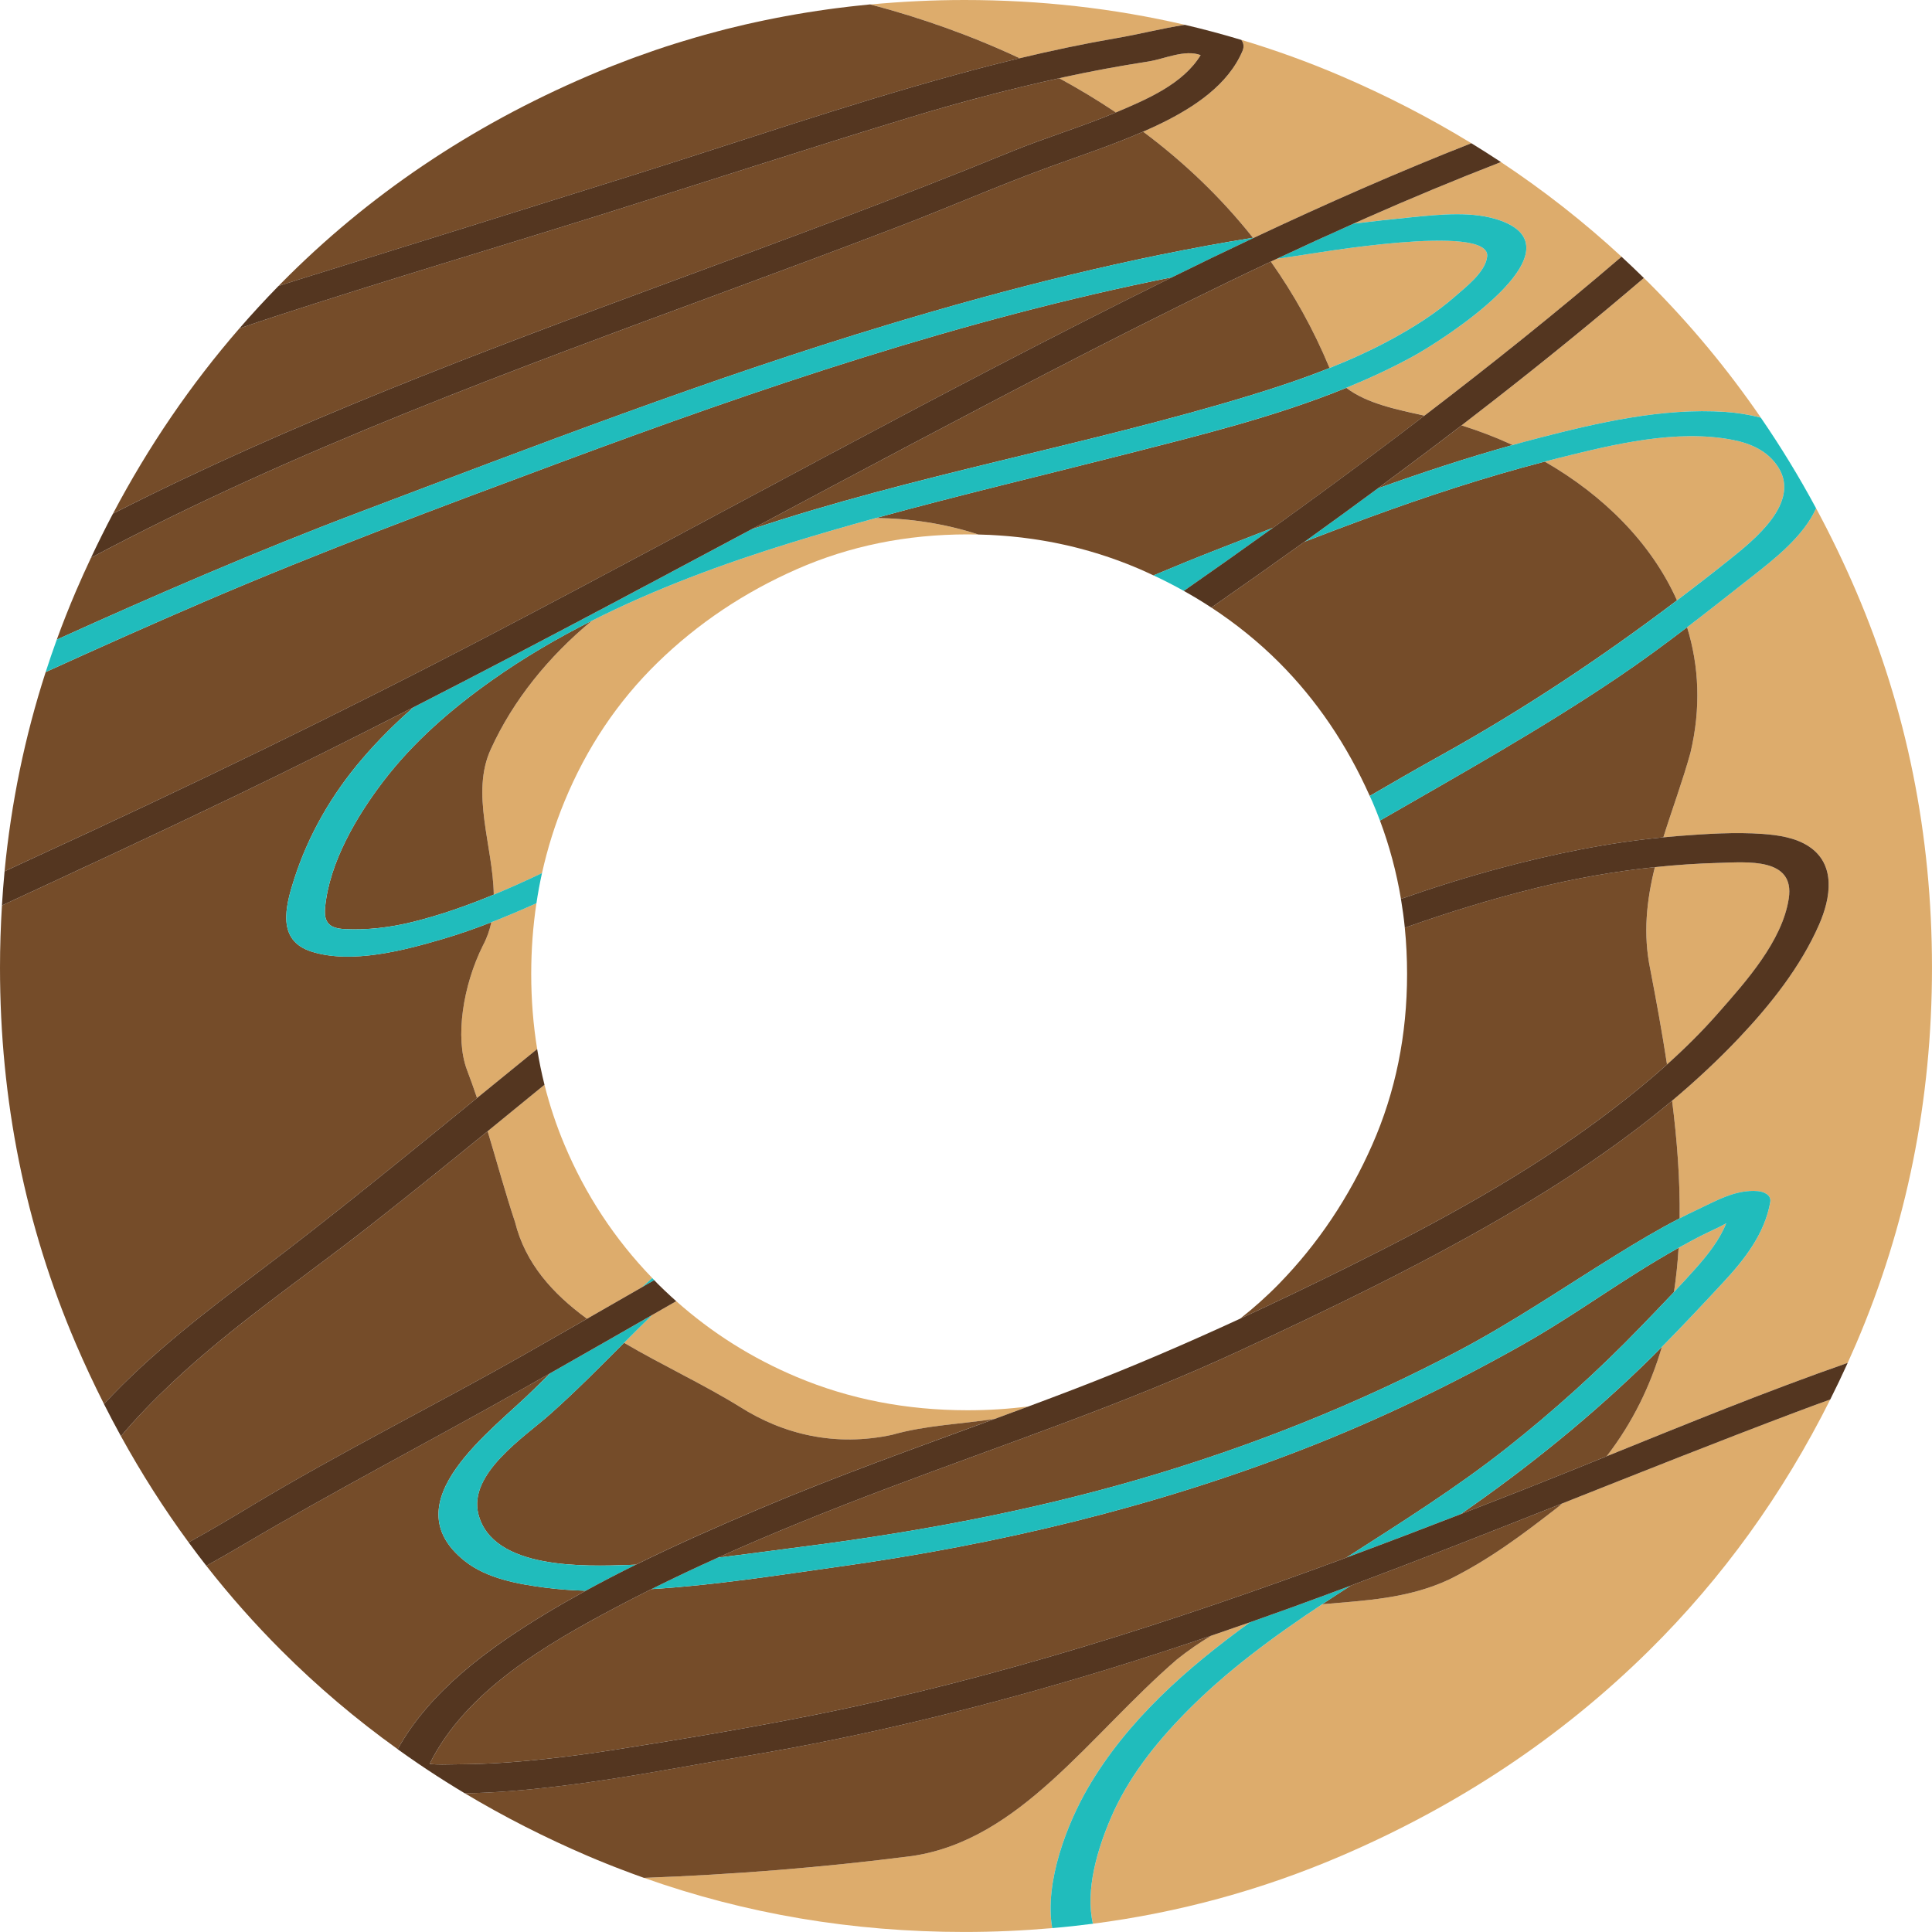 <?xml version="1.0" encoding="utf-8"?>
<!-- Generator: Adobe Illustrator 15.1.0, SVG Export Plug-In . SVG Version: 6.00 Build 0)  -->
<!DOCTYPE svg PUBLIC "-//W3C//DTD SVG 1.1//EN" "http://www.w3.org/Graphics/SVG/1.1/DTD/svg11.dtd">
<svg version="1.1" id="Layer_1" xmlns="http://www.w3.org/2000/svg" xmlns:xlink="http://www.w3.org/1999/xlink" x="0px" y="0px"
	 width="136.006px" height="136.004px" viewBox="0 0 136.006 136.004" enable-background="new 0 0 136.006 136.004"
	 xml:space="preserve">
<g>
	<path fill="none" d="M96.606,56.428c-0.058-0.135-0.123-0.264-0.182-0.396c-1.614-3.613-3.738-6.748-6.385-9.398
		c-1.444-1.443-3.036-2.729-4.767-3.863c-0.627-0.412-1.273-0.803-1.938-1.174c-0.003-0.002-0.007-0.004-0.012-0.006
		c-0.688-0.385-1.396-0.746-2.122-1.086c-0.316-0.148-0.632-0.297-0.955-0.438c-0.23-0.1-0.462-0.195-0.692-0.287
		c-0.077-0.031-0.154-0.061-0.231-0.092c-0.154-0.061-0.31-0.121-0.466-0.178c-0.095-0.035-0.19-0.07-0.285-0.104
		c-0.14-0.051-0.278-0.102-0.418-0.148c-0.104-0.035-0.206-0.07-0.31-0.104c-0.133-0.045-0.266-0.09-0.399-0.131
		c-0.109-0.035-0.219-0.068-0.328-0.1c-0.128-0.039-0.256-0.078-0.384-0.115c-0.115-0.033-0.23-0.064-0.344-0.096
		c-0.126-0.035-0.25-0.07-0.376-0.102c-0.117-0.031-0.236-0.061-0.354-0.09c-0.123-0.031-0.246-0.061-0.368-0.09
		c-0.123-0.029-0.245-0.057-0.367-0.082c-0.12-0.027-0.239-0.053-0.36-0.078c-0.126-0.027-0.252-0.053-0.38-0.078
		c-0.117-0.021-0.235-0.043-0.353-0.066c-0.13-0.023-0.261-0.047-0.391-0.068c-0.115-0.02-0.23-0.037-0.347-0.057
		c-0.134-0.021-0.268-0.041-0.403-0.061c-0.112-0.016-0.225-0.031-0.336-0.045c-0.14-0.02-0.278-0.039-0.418-0.055
		c-0.107-0.014-0.215-0.023-0.323-0.035c-0.146-0.016-0.29-0.031-0.437-0.045c-0.102-0.01-0.204-0.018-0.306-0.027
		c-0.152-0.012-0.305-0.025-0.458-0.035c-0.093-0.008-0.186-0.012-0.278-0.018c-0.163-0.01-0.327-0.021-0.491-0.029
		c-0.07-0.002-0.14-0.004-0.21-0.006c-0.187-0.008-0.373-0.016-0.562-0.02c-0.251-0.006-0.504-0.01-0.757-0.01
		c-4.306,0-8.312,0.818-12.021,2.449c-3.711,1.635-6.977,3.822-9.794,6.566c-2.82,2.748-5.008,6.01-6.566,9.795
		c-0.672,1.631-1.197,3.311-1.579,5.037c-0.154,0.697-0.284,1.404-0.392,2.117c-0.243,1.619-0.366,3.277-0.366,4.977
		c0,1.818,0.141,3.58,0.418,5.291c0.138,0.852,0.31,1.689,0.516,2.514c0.362,1.445,0.83,2.852,1.403,4.215
		c1.485,3.539,3.55,6.666,6.183,9.393c0.047,0.049,0.094,0.1,0.142,0.148c0.081,0.084,0.159,0.172,0.242,0.254
		c0.313,0.312,0.634,0.615,0.957,0.912c0.115,0.107,0.232,0.209,0.35,0.314c2.508,2.232,5.335,4.016,8.487,5.34
		c3.709,1.559,7.715,2.338,12.021,2.338c1.46,0,2.889-0.092,4.289-0.271c1.107-0.412,2.214-0.828,3.318-1.254
		c3.919-1.506,7.771-3.166,11.579-4.922c0.962-0.76,1.879-1.574,2.739-2.457c2.744-2.816,4.932-6.084,6.566-9.795
		c1.632-3.707,2.448-7.713,2.448-12.02c0-1.1-0.053-2.182-0.16-3.248c-0.068-0.684-0.161-1.361-0.273-2.031
		c-0.317-1.895-0.81-3.732-1.477-5.514C96.976,57.316,96.798,56.869,96.606,56.428z"/>
	<path fill="#DDAC6C" d="M37.763,63.582c-1.046,0.475-2.104,0.924-3.173,1.34c-0.12,0.559-0.31,1.104-0.591,1.631
		c-1.411,2.824-1.976,6.496-1.129,8.754c0.255,0.664,0.487,1.326,0.711,1.988c1.409-1.15,2.819-2.301,4.233-3.445
		c-0.277-1.711-0.418-3.473-0.418-5.291C37.396,66.859,37.52,65.201,37.763,63.582z"/>
	<path fill="#DDAC6C" d="M95.29,15.744c1.372-0.166,2.745-0.322,4.118-0.455c1.977-0.193,4.337-0.449,6.248,0.246
		c5.819,2.115-4.211,8.477-6.186,9.551c-1.524,0.832-3.095,1.559-4.696,2.213c1.448,1.115,3.623,1.541,5.505,1.959
		c4.714-3.602,9.347-7.309,13.851-11.168c0.007-0.008,0.014-0.014,0.021-0.02c-2.645-2.443-5.475-4.662-8.489-6.66
		c-3.188,1.238-6.347,2.551-9.476,3.934C95.887,15.475,95.589,15.609,95.29,15.744z"/>
	<path fill="#DDAC6C" d="M116.177,68.248c0.421,2.193,0.832,4.434,1.177,6.688c1.269-1.139,2.479-2.338,3.604-3.619
		c1.936-2.205,4.509-5.055,4.968-8.07c0.44-2.9-2.946-2.553-4.944-2.502c-1.499,0.039-2.993,0.143-4.48,0.299
		C115.92,63.379,115.651,65.752,116.177,68.248z"/>
	<path fill="#DDAC6C" d="M118.053,42.266c1.248-0.945,2.489-1.904,3.717-2.889c1.688-1.354,5.003-3.982,3.415-6.484
		c-0.728-1.146-1.924-1.678-3.222-1.93c-3.938-0.762-8.336,0.307-12.146,1.256c-0.359,0.088-0.716,0.184-1.074,0.275
		C112.885,34.875,116.25,38.23,118.053,42.266z"/>
	<path fill="#DDAC6C" d="M93.596,25.906c1.49-0.594,2.95-1.254,4.357-2.02c1.573-0.857,3.136-1.838,4.484-3.023
		c0.753-0.662,2.137-1.709,2.255-2.811c0.257-2.395-12.365-0.188-13.188-0.072c-0.539,0.076-1.079,0.154-1.617,0.236
		c-0.143,0.066-0.284,0.135-0.425,0.201c1.608,2.275,3,4.76,4.123,7.469C93.589,25.895,93.593,25.9,93.596,25.906z"/>
	<path fill="#DDAC6C" d="M56.094,96.939c-3.152-1.324-5.979-3.107-8.487-5.34c-0.566,0.324-1.134,0.65-1.701,0.975
		c-0.663,0.646-1.319,1.301-1.974,1.955c2.672,1.572,5.611,2.934,8.142,4.5c3.106,1.977,6.777,2.824,10.73,1.977
		c2.366-0.676,4.833-0.748,7.221-1.121c0.794-0.291,1.587-0.584,2.379-0.879c-1.4,0.18-2.829,0.271-4.289,0.271
		C63.809,99.277,59.803,98.498,56.094,96.939z"/>
	<path fill="#DDAC6C" d="M55.619,38.225c-4.725,1.461-9.479,3.215-13.949,5.471c-3.056,2.525-5.543,5.596-7.105,9.02
		c-1.451,3.111,0.14,6.83,0.195,10.266c1.145-0.475,2.274-0.984,3.395-1.516c0.382-1.727,0.907-3.406,1.579-5.037
		c1.559-3.785,3.746-7.047,6.566-9.795c2.817-2.744,6.083-4.932,9.794-6.566c3.709-1.631,7.715-2.449,12.021-2.449
		c0.253,0,0.506,0.004,0.757,0.01c-2.321-0.758-4.75-1.129-7.202-1.162C59.642,37.021,57.624,37.604,55.619,38.225z"/>
	<path fill="#DDAC6C" d="M119.355,89.309c0.869-0.979,1.686-2.004,2.166-3.197c-0.201,0.111-0.387,0.215-0.522,0.279
		c-0.604,0.283-1.208,0.57-1.798,0.885c-0.347,0.184-0.691,0.373-1.033,0.564c-0.064,1.051-0.171,2.092-0.327,3.119
		C118.353,90.414,118.861,89.865,119.355,89.309z"/>
	<path fill="#DDAC6C" d="M78.634,7.883c2.087-0.885,4.656-1.971,5.889-4.004c-1.135-0.418-2.532,0.271-3.71,0.455
		C78.837,4.641,76.871,5,74.918,5.426c-0.119,0.025-0.236,0.055-0.354,0.08c1.37,0.744,2.702,1.547,3.99,2.41
		C78.581,7.904,78.606,7.895,78.634,7.883z"/>
	<path fill="#DDAC6C" d="M39.733,80.578c-0.573-1.363-1.041-2.77-1.403-4.215c-1.332,1.092-2.667,2.182-4.002,3.271
		c0.666,2.197,1.246,4.352,1.932,6.404c0.725,2.9,2.643,5.027,5.063,6.797c1.292-0.738,2.583-1.48,3.872-2.221
		c0.24-0.217,0.48-0.43,0.721-0.645C43.283,87.244,41.219,84.117,39.733,80.578z"/>
	<path fill="#DDAC6C" d="M87.466,3.59c-1.022,2.4-3.417,3.957-5.674,5.07c-0.437,0.215-0.878,0.416-1.321,0.609
		c2.874,2.146,5.482,4.629,7.732,7.469c0.035-0.006,0.072-0.012,0.107-0.018c5.021-2.365,10.102-4.605,15.267-6.637
		c-2.905-1.775-5.969-3.359-9.196-4.742c-2.293-0.982-4.627-1.824-6.998-2.535C87.551,3.029,87.594,3.289,87.466,3.59z"/>
	<path fill="#DDAC6C" d="M78.57,2.689c1.62-0.275,3.222-0.691,4.84-0.943C78.406,0.584,73.234,0,67.892,0
		c-2.234,0-4.437,0.111-6.61,0.314c3.61,0.953,7.144,2.209,10.5,3.785C74.029,3.561,76.292,3.082,78.57,2.689z"/>
	<path fill="#DDAC6C" d="M102.887,29.947c1.232,0.385,2.437,0.846,3.595,1.381c0.583-0.162,1.165-0.32,1.751-0.473
		c4.255-1.104,8.799-2.156,13.227-1.859c0.757,0.049,1.631,0.178,2.498,0.406c-2.335-3.4-4.957-6.562-7.873-9.48
		c-0.119-0.119-0.241-0.234-0.359-0.352c-3.419,2.922-6.908,5.762-10.452,8.529C104.479,28.719,103.684,29.334,102.887,29.947z"/>
	<path fill="#DDAC6C" d="M76.56,125.908c2.765-4.773,6.997-8.496,11.444-11.709c-0.91,0.318-1.821,0.635-2.735,0.945
		c-0.837,0.504-1.627,1.045-2.414,1.674c-6.213,5.367-11.014,12.709-18.639,13.838c-6.316,0.812-12.604,1.307-18.881,1.539
		c7.149,2.537,14.668,3.809,22.557,3.809c2.086,0,4.146-0.094,6.179-0.271C73.507,132.463,75.158,128.328,76.56,125.908z"/>
	<path fill="#DDAC6C" d="M109.965,105.842c-0.094,0.082-0.188,0.164-0.282,0.246c-2.542,1.977-4.802,3.672-7.626,5.084
		c-2.932,1.379-5.967,1.496-8.98,1.762c-3.439,2.279-6.775,4.727-9.652,7.666c-2.121,2.168-4.038,4.596-5.236,7.404
		c-0.923,2.164-1.797,5.021-1.252,7.42c6.048-0.785,11.864-2.369,17.445-4.762c8.309-3.561,15.543-8.381,21.703-14.467
		c5.168-5.107,9.42-11.002,12.76-17.68c-0.82,0.299-1.641,0.6-2.457,0.908C120.887,101.498,115.426,103.676,109.965,105.842z"/>
	<path fill="#DDAC6C" d="M130.664,41.625c-0.862-2.012-1.802-3.957-2.816-5.842c-0.914,2.004-2.947,3.576-4.589,4.865
		c-1.496,1.176-2.985,2.354-4.494,3.508c0.839,2.713,0.987,5.688,0.236,8.842c-0.558,2.01-1.292,3.975-1.907,5.947
		c0.348-0.033,0.694-0.066,1.043-0.094c1.962-0.146,3.987-0.287,5.955-0.145c1.093,0.08,2.292,0.254,3.23,0.867
		c1.952,1.275,1.556,3.643,0.741,5.506c-1.299,2.969-3.413,5.631-5.629,7.975c-1.488,1.572-3.07,3.043-4.724,4.432
		c0.351,2.777,0.564,5.559,0.531,8.283c0.382-0.195,0.765-0.387,1.153-0.568c1.381-0.645,2.776-1.482,4.35-1.35
		c0.4,0.033,0.964,0.26,0.876,0.766c-0.384,2.221-1.802,4.039-3.303,5.65c-1.426,1.531-2.853,3.062-4.326,4.549
		c-0.808,2.736-2.057,5.326-3.887,7.697c5.602-2.268,11.242-4.574,16.968-6.574c0.2-0.443,0.398-0.889,0.591-1.338
		c3.562-8.309,5.342-17.139,5.342-26.488S134.226,49.938,130.664,41.625z"/>
	<path fill="#754C29" d="M36.939,95.338c1.463-0.832,2.924-1.666,4.384-2.502c-2.421-1.77-4.339-3.896-5.063-6.797
		c-0.686-2.053-1.266-4.207-1.932-6.404c-2.756,2.248-5.521,4.482-8.319,6.674c-4.664,3.652-9.594,6.977-13.917,11.051
		c-1.23,1.16-2.456,2.408-3.578,3.742c1.442,2.621,3.029,5.111,4.764,7.475c1.455-0.797,2.883-1.645,4.304-2.502
		C23.889,102.266,30.529,98.977,36.939,95.338z"/>
	<path fill="#754C29" d="M96.606,80.578c-1.635,3.711-3.822,6.979-6.566,9.795c-0.86,0.883-1.777,1.697-2.739,2.457
		c2.543-1.174,5.066-2.389,7.576-3.633c6.369-3.162,12.681-6.578,18.359-10.885c1.414-1.072,2.796-2.191,4.117-3.377
		c-0.345-2.254-0.756-4.494-1.177-6.688c-0.525-2.496-0.257-4.869,0.323-7.205c-2.839,0.297-5.656,0.799-8.433,1.486
		c-3.103,0.77-6.16,1.711-9.173,2.781c0.107,1.066,0.16,2.148,0.16,3.248C99.055,72.865,98.238,76.871,96.606,80.578z"/>
	<path fill="#754C29" d="M62.618,22.822c8.396-2.531,16.923-4.682,25.585-6.084c-2.25-2.84-4.858-5.322-7.732-7.469
		c-2.143,0.938-4.364,1.672-6.563,2.473c-3.567,1.297-7.058,2.832-10.605,4.191c-3.963,1.52-7.942,2.998-11.924,4.471
		C36.144,26.041,20.773,31.617,6.406,39.264c-0.364,0.777-0.722,1.562-1.064,2.361c-0.48,1.123-0.928,2.256-1.344,3.4
		c7.025-3.176,14.097-6.244,21.309-8.971C37.65,31.389,49.974,26.631,62.618,22.822z"/>
	<path fill="#754C29" d="M115.491,93.412c0.785-0.812,1.574-1.627,2.35-2.453c0.156-1.027,0.263-2.068,0.327-3.119
		c-1.046,0.586-2.073,1.205-3.088,1.846c-2.608,1.648-5.149,3.424-7.838,4.941c-4.944,2.795-10.075,5.27-15.365,7.336
		c-10.569,4.127-21.62,6.762-32.845,8.328c-4.362,0.611-8.772,1.311-13.174,1.576c-0.848,0.424-1.691,0.855-2.527,1.299
		c-4.863,2.58-10.534,5.863-13.084,11c0.583,0.084,1.169,0.039,1.806,0.037c1.229-0.008,2.456-0.045,3.682-0.135
		c2.504-0.186,4.996-0.494,7.477-0.883c4.806-0.75,9.622-1.555,14.389-2.516c12.718-2.561,25.043-6.529,37.184-11.023
		c3.837-2.461,7.7-4.879,11.286-7.711C109.396,99.309,112.546,96.461,115.491,93.412z"/>
	<path fill="#754C29" d="M87.21,95.113c-8.021,3.717-16.409,6.508-24.667,9.629c-4.03,1.523-8.061,3.131-12.006,4.91
		c1.943-0.232,3.883-0.506,5.826-0.752c8.06-1.025,16.069-2.506,23.875-4.781c7.765-2.264,15.307-5.26,22.461-9.041
		c3.833-2.025,7.38-4.447,11.062-6.725c1.463-0.906,2.948-1.797,4.481-2.584c0.033-2.725-0.181-5.506-0.531-8.283
		c-3.692,3.098-7.742,5.771-11.909,8.193C99.792,89.17,93.512,92.191,87.21,95.113z"/>
	<path fill="#754C29" d="M102.057,111.172c2.824-1.412,5.084-3.107,7.626-5.084c0.095-0.082,0.188-0.164,0.282-0.246
		c-4.946,1.961-9.896,3.914-14.877,5.781c-0.673,0.432-1.344,0.869-2.012,1.311C96.09,112.668,99.125,112.551,102.057,111.172z"/>
	<path fill="#754C29" d="M71.143,10.691c2.441-1.002,4.979-1.75,7.411-2.775c-1.288-0.863-2.62-1.666-3.99-2.41
		c-3.505,0.773-6.977,1.686-10.41,2.73c-7.326,2.229-14.61,4.615-21.918,6.904c-7.608,2.385-15.263,4.652-22.841,7.125
		c-0.848,0.275-1.696,0.564-2.543,0.855c-3.431,3.953-6.396,8.297-8.898,13.037c12.558-6.402,25.838-11.359,39.041-16.244
		C55.074,16.924,63.171,13.963,71.143,10.691z"/>
	<path fill="#754C29" d="M52.073,99.029c-2.53-1.566-5.47-2.928-8.142-4.5c-1.713,1.717-3.418,3.439-5.224,5.043
		c-1.794,1.594-5.763,4.168-5.028,7.027c1.006,3.922,7.54,3.668,10.608,3.568c0.159-0.006,0.319-0.016,0.479-0.023
		c2.844-1.402,5.75-2.686,8.659-3.918c5.456-2.312,11.038-4.299,16.598-6.342c-2.388,0.373-4.854,0.445-7.221,1.121
		C58.851,101.854,55.18,101.006,52.073,99.029z"/>
	<path fill="#754C29" d="M83.335,41.596c0.016-0.01,0.029-0.02,0.045-0.029c-0.02,0.006-0.038,0.016-0.057,0.023
		C83.328,41.592,83.332,41.594,83.335,41.596z"/>
	<path fill="#754C29" d="M18.165,89.561c5.24-3.957,10.326-8.113,15.416-12.266c-0.224-0.662-0.456-1.324-0.711-1.988
		c-0.847-2.258-0.282-5.93,1.129-8.754c0.281-0.527,0.471-1.072,0.591-1.631c-1.123,0.438-2.26,0.838-3.415,1.178
		c-2.73,0.801-6.41,1.783-9.241,0.891c-2.455-0.775-1.857-3.135-1.231-5.088c1.009-3.148,2.667-6.008,4.821-8.514
		c1.115-1.299,2.316-2.492,3.587-3.602c-4.163,2.129-8.345,4.221-12.559,6.248c-5.444,2.621-10.929,5.166-16.415,7.705
		C0.049,65.186,0,66.643,0,68.113c0,9.35,1.781,18.18,5.342,26.488c0.619,1.447,1.281,2.857,1.978,4.236
		C10.639,95.25,14.697,92.178,18.165,89.561z"/>
	<path fill="#754C29" d="M93.596,25.906c-0.003-0.006-0.007-0.012-0.01-0.02c-1.123-2.709-2.515-5.193-4.123-7.469
		c-8.542,4.029-16.91,8.422-25.261,12.83c-3.776,1.994-7.545,4.006-11.312,6.018c11.446-3.826,23.519-5.9,35.042-9.404
		C89.838,27.281,91.739,26.648,93.596,25.906z"/>
	<path fill="#754C29" d="M34.564,44.672c15.802-8.26,31.383-16.965,47.368-24.871c0.194-0.096,0.389-0.189,0.584-0.285
		c-14.732,2.941-29.056,7.82-43.111,13.051c-8.419,3.133-16.842,6.271-25.097,9.82c-3.717,1.598-7.41,3.25-11.093,4.924
		c-1.465,4.531-2.432,9.205-2.894,14.027c0.684-0.32,1.368-0.639,2.055-0.953C13.24,55.4,23.972,50.209,34.564,44.672z"/>
	<path fill="#754C29" d="M82.854,116.818c0.787-0.629,1.577-1.17,2.414-1.674c-2.489,0.848-4.989,1.664-7.508,2.434
		c-8.28,2.527-16.687,4.604-25.228,6.037c-4.426,0.742-8.839,1.615-13.299,2.141c-2.161,0.254-4.336,0.453-6.514,0.484
		c2.745,1.643,5.638,3.117,8.682,4.422c0.425,0.184,0.852,0.357,1.279,0.529c0.193,0.078,0.387,0.156,0.579,0.23
		c0.157,0.062,0.314,0.121,0.473,0.182c0.531,0.203,1.064,0.402,1.601,0.592c0.001,0,0.001,0,0.001,0
		c6.276-0.232,12.564-0.727,18.881-1.539C71.841,129.527,76.642,122.186,82.854,116.818z"/>
	<path fill="#754C29" d="M97.145,57.766c0.667,1.781,1.159,3.619,1.477,5.514c2.278-0.799,4.579-1.523,6.906-2.148
		c3.785-1.018,7.659-1.812,11.566-2.186c0.615-1.973,1.35-3.938,1.907-5.947c0.751-3.154,0.603-6.129-0.236-8.842
		c-1.596,1.219-3.213,2.408-4.886,3.537C108.48,51.334,102.788,54.512,97.145,57.766z"/>
	<path fill="#754C29" d="M34.564,52.715c1.562-3.424,4.05-6.494,7.105-9.02c-2.447,1.234-4.811,2.617-7.033,4.191
		c-2.844,2.012-5.522,4.328-7.646,7.109c-1.888,2.469-3.814,5.736-4.104,8.904c-0.098,1.072,0.326,1.453,1.382,1.506
		c1.598,0.08,3.214-0.117,4.765-0.5c1.962-0.484,3.863-1.156,5.727-1.926C34.704,59.545,33.113,55.826,34.564,52.715z"/>
	<path fill="#754C29" d="M96.425,56.031c1.682-0.98,3.37-1.949,5.072-2.895c5.812-3.23,11.284-6.879,16.556-10.871
		c-1.803-4.035-5.168-7.391-9.31-9.771c-4.203,1.094-8.339,2.451-12.414,3.947c-1.504,0.553-3.001,1.119-4.493,1.695
		c-2.176,1.561-4.364,3.104-6.562,4.633c1.73,1.135,3.322,2.42,4.767,3.863C92.687,49.283,94.811,52.418,96.425,56.031z"/>
	<path fill="#754C29" d="M44.362,12.391c7.597-2.383,15.157-4.998,22.835-7.107c1.521-0.42,3.05-0.814,4.584-1.184
		c-3.356-1.576-6.89-2.832-10.5-3.785c-0.008-0.002-0.015-0.004-0.022-0.006c-0.333,0.031-0.665,0.066-0.997,0.104
		c-0.158,0.018-0.317,0.033-0.477,0.053c-0.319,0.037-0.638,0.076-0.956,0.117c-0.164,0.021-0.329,0.045-0.492,0.066
		c-1.029,0.143-2.05,0.307-3.065,0.494c-0.204,0.039-0.408,0.076-0.613,0.117c-0.271,0.053-0.543,0.107-0.814,0.164
		c-0.228,0.047-0.455,0.096-0.683,0.146c-0.253,0.055-0.505,0.109-0.755,0.168c-0.438,0.102-0.872,0.207-1.308,0.316
		c-0.202,0.051-0.405,0.107-0.607,0.16c-0.287,0.076-0.574,0.152-0.86,0.232c-0.211,0.059-0.422,0.119-0.632,0.18
		c-0.294,0.086-0.589,0.174-0.883,0.264c-0.185,0.057-0.371,0.111-0.555,0.17C47.1,3.205,46.64,3.354,46.182,3.51
		c-0.099,0.033-0.196,0.068-0.295,0.104c-0.384,0.131-0.768,0.268-1.149,0.406c-0.159,0.059-0.317,0.119-0.477,0.178
		c-0.338,0.127-0.676,0.256-1.012,0.389c-0.146,0.059-0.292,0.113-0.438,0.172c-0.47,0.189-0.94,0.383-1.409,0.584
		c-8.312,3.561-15.508,8.424-21.591,14.58c-0.069,0.068-0.134,0.141-0.203,0.209c0.469-0.154,0.939-0.305,1.408-0.449
		C28.803,17.264,36.583,14.832,44.362,12.391z"/>
	<path fill="#754C29" d="M38.389,113.611c0.935-0.566,1.887-1.105,2.846-1.631c-0.938-0.025-1.875-0.09-2.804-0.209
		c-1.923-0.25-4.152-0.635-5.716-1.881c-5.22-4.16,1.985-9.211,4.877-12.096c0.381-0.381,0.769-0.754,1.153-1.131
		c-0.66,0.375-1.32,0.75-1.981,1.125c-6.525,3.686-13.179,7.135-19.629,10.945c-0.862,0.508-1.731,1.01-2.61,1.492
		c1.641,2.096,3.403,4.086,5.287,5.969c2.533,2.533,5.263,4.846,8.183,6.941C30.289,119.006,34.438,116.004,38.389,113.611z"/>
	<path fill="#754C29" d="M61.669,36.465c2.452,0.033,4.881,0.404,7.202,1.162c0.188,0.004,0.375,0.012,0.562,0.02
		c0.07,0.002,0.14,0.004,0.21,0.006c0.164,0.008,0.328,0.02,0.491,0.029c0.093,0.006,0.186,0.01,0.278,0.018
		c0.153,0.01,0.306,0.023,0.458,0.035c0.102,0.01,0.204,0.018,0.306,0.027c0.146,0.014,0.291,0.029,0.437,0.045
		c0.108,0.012,0.216,0.021,0.323,0.035c0.14,0.016,0.278,0.035,0.418,0.055c0.111,0.014,0.224,0.029,0.336,0.045
		c0.136,0.02,0.27,0.039,0.403,0.061c0.116,0.02,0.231,0.037,0.347,0.057c0.13,0.021,0.261,0.045,0.391,0.068
		c0.117,0.023,0.235,0.045,0.353,0.066c0.128,0.025,0.254,0.051,0.38,0.078c0.121,0.025,0.24,0.051,0.36,0.078
		c0.122,0.025,0.244,0.053,0.367,0.082c0.122,0.029,0.245,0.059,0.368,0.09c0.118,0.029,0.237,0.059,0.354,0.09
		c0.126,0.031,0.25,0.066,0.376,0.102c0.113,0.031,0.229,0.062,0.344,0.096c0.128,0.037,0.256,0.076,0.384,0.115
		c0.109,0.031,0.219,0.064,0.328,0.1c0.134,0.041,0.267,0.086,0.399,0.131c0.104,0.033,0.206,0.068,0.31,0.104
		c0.14,0.047,0.278,0.098,0.418,0.148c0.095,0.033,0.19,0.068,0.285,0.104c0.156,0.057,0.312,0.117,0.466,0.178
		c0.077,0.031,0.154,0.061,0.231,0.092c0.23,0.092,0.462,0.188,0.692,0.287c0.323,0.141,0.639,0.289,0.955,0.438
		c1.48-0.621,2.966-1.23,4.463-1.814c1.32-0.514,2.64-1.031,3.963-1.543c1.215-0.873,2.429-1.752,3.638-2.637
		c2.354-1.727,4.694-3.479,7.015-5.252c-1.882-0.418-4.057-0.844-5.505-1.959c-4.983,2.033-10.274,3.328-15.472,4.658
		C73.436,33.457,67.519,34.857,61.669,36.465z"/>
	<path fill="#754C29" d="M102.887,29.947c-1.951,1.498-3.918,2.975-5.895,4.436c3.129-1.121,6.287-2.162,9.489-3.055
		C105.323,30.793,104.119,30.332,102.887,29.947z"/>
	<path fill="#754C29" d="M102.822,106.594c1.491-0.58,2.979-1.16,4.466-1.746c1.936-0.764,3.874-1.547,5.817-2.334
		c1.83-2.371,3.079-4.961,3.887-7.697c-0.225,0.227-0.447,0.455-0.676,0.68C112.133,99.619,107.62,103.273,102.822,106.594z"/>
	<path fill="#20BCBC" d="M38.154,61.465c-1.12,0.531-2.25,1.041-3.395,1.516c-1.863,0.77-3.765,1.441-5.727,1.926
		c-1.551,0.383-3.167,0.58-4.765,0.5c-1.056-0.053-1.479-0.434-1.382-1.506c0.289-3.168,2.216-6.436,4.104-8.904
		c2.124-2.781,4.803-5.098,7.646-7.109c2.223-1.574,4.586-2.957,7.033-4.191c4.47-2.256,9.225-4.01,13.949-5.471
		c2.005-0.621,4.022-1.203,6.05-1.76c5.85-1.607,11.767-3.008,17.634-4.508c5.197-1.33,10.488-2.625,15.472-4.658
		c1.602-0.654,3.172-1.381,4.696-2.213c1.975-1.074,12.005-7.436,6.186-9.551c-1.911-0.695-4.271-0.439-6.248-0.246
		c-1.373,0.133-2.746,0.289-4.118,0.455c-1.81,0.805-3.61,1.631-5.402,2.473c0.538-0.082,1.078-0.16,1.617-0.236
		c0.822-0.115,13.444-2.322,13.188,0.072c-0.118,1.102-1.502,2.148-2.255,2.811c-1.349,1.186-2.911,2.166-4.484,3.023
		c-1.407,0.766-2.867,1.426-4.357,2.02c-1.856,0.742-3.758,1.375-5.664,1.955c-11.523,3.504-23.596,5.578-35.042,9.404
		c-0.804,0.43-1.608,0.859-2.412,1.289c-2.276,1.215-4.553,2.428-6.832,3.639c-4.829,2.562-9.67,5.105-14.535,7.594
		c-1.271,1.109-2.472,2.303-3.587,3.602c-2.154,2.506-3.812,5.365-4.821,8.514c-0.626,1.953-1.224,4.312,1.231,5.088
		c2.831,0.893,6.511-0.09,9.241-0.891c1.155-0.34,2.292-0.74,3.415-1.178c1.069-0.416,2.127-0.865,3.173-1.34
		C37.87,62.869,38,62.162,38.154,61.465z"/>
	<path fill="#20BCBC" d="M108.232,30.855c-0.586,0.152-1.168,0.311-1.751,0.473c-3.202,0.893-6.36,1.934-9.489,3.055
		c-1.711,1.264-3.429,2.514-5.156,3.754c1.492-0.576,2.989-1.143,4.493-1.695c4.075-1.496,8.211-2.854,12.414-3.947
		c0.358-0.092,0.715-0.188,1.074-0.275c3.81-0.949,8.208-2.018,12.146-1.256c1.298,0.252,2.494,0.783,3.222,1.93
		c1.588,2.502-1.728,5.131-3.415,6.484c-1.228,0.984-2.469,1.943-3.717,2.889c-5.271,3.992-10.743,7.641-16.556,10.871
		c-1.702,0.945-3.391,1.914-5.072,2.895c0.059,0.133,0.124,0.262,0.182,0.396c0.191,0.441,0.369,0.889,0.538,1.338
		c5.644-3.254,11.336-6.432,16.734-10.072c1.673-1.129,3.29-2.318,4.886-3.537c1.509-1.154,2.998-2.332,4.494-3.508
		c1.642-1.289,3.675-2.861,4.589-4.865c-1.191-2.215-2.489-4.34-3.891-6.381c-0.867-0.229-1.741-0.357-2.498-0.406
		C117.031,28.699,112.487,29.752,108.232,30.855z"/>
	<path fill="#20BCBC" d="M45.195,90.615c0.288-0.166,0.574-0.33,0.862-0.496c-0.048-0.049-0.095-0.1-0.142-0.148
		C45.676,90.186,45.436,90.398,45.195,90.615z"/>
	<path fill="#20BCBC" d="M78.188,128.004c1.198-2.809,3.115-5.236,5.236-7.404c2.877-2.939,6.213-5.387,9.652-7.666
		c0.668-0.441,1.339-0.879,2.012-1.311c-1.405,0.525-2.812,1.045-4.225,1.557c-0.95,0.344-1.904,0.684-2.859,1.02
		c-4.447,3.213-8.68,6.936-11.444,11.709c-1.401,2.42-3.053,6.555-2.489,9.824c0.961-0.082,1.916-0.186,2.865-0.309
		C76.391,133.025,77.265,130.168,78.188,128.004z"/>
	<path fill="#20BCBC" d="M102.699,95.078c-7.154,3.781-14.696,6.777-22.461,9.041c-7.806,2.275-15.815,3.756-23.875,4.781
		c-1.943,0.246-3.883,0.52-5.826,0.752c-1.574,0.709-3.135,1.447-4.679,2.215c4.401-0.266,8.812-0.965,13.174-1.576
		c11.225-1.566,22.275-4.201,32.845-8.328c5.29-2.066,10.421-4.541,15.365-7.336c2.688-1.518,5.229-3.293,7.838-4.941
		c1.015-0.641,2.042-1.26,3.088-1.846c0.342-0.191,0.687-0.381,1.033-0.564c0.59-0.314,1.193-0.602,1.798-0.885
		c0.136-0.064,0.321-0.168,0.522-0.279c-0.48,1.193-1.297,2.219-2.166,3.197c-0.494,0.557-1.003,1.105-1.515,1.65
		c-0.775,0.826-1.564,1.641-2.35,2.453c-2.945,3.049-6.095,5.896-9.422,8.523c-3.586,2.832-7.449,5.25-11.286,7.711
		c2.688-0.996,5.367-2.016,8.039-3.053c4.798-3.32,9.311-6.975,13.494-11.098c0.229-0.225,0.451-0.453,0.676-0.68
		c1.474-1.486,2.9-3.018,4.326-4.549c1.501-1.611,2.919-3.43,3.303-5.65c0.088-0.506-0.476-0.732-0.876-0.766
		c-1.573-0.133-2.969,0.705-4.35,1.35c-0.389,0.182-0.771,0.373-1.153,0.568c-1.533,0.787-3.019,1.678-4.481,2.584
		C110.079,90.631,106.532,93.053,102.699,95.078z"/>
	<path fill="#20BCBC" d="M33.68,106.6c-0.734-2.859,3.234-5.434,5.028-7.027c1.806-1.604,3.511-3.326,5.224-5.043
		c0.654-0.654,1.311-1.309,1.974-1.955c-0.892,0.514-1.783,1.023-2.676,1.533c-1.493,0.855-2.987,1.707-4.484,2.557
		c-0.385,0.377-0.772,0.75-1.153,1.131c-2.892,2.885-10.097,7.936-4.877,12.096c1.563,1.246,3.793,1.631,5.716,1.881
		c0.929,0.119,1.865,0.184,2.804,0.209c1.163-0.637,2.343-1.248,3.533-1.836c-0.16,0.008-0.32,0.018-0.479,0.023
		C41.22,110.268,34.686,110.521,33.68,106.6z"/>
	<path fill="#20BCBC" d="M81.201,40.504c0.727,0.34,1.435,0.701,2.122,1.086c0.019-0.008,0.037-0.018,0.057-0.023
		c2.093-1.459,4.176-2.93,6.247-4.42c-1.323,0.512-2.643,1.029-3.963,1.543C84.167,39.273,82.682,39.883,81.201,40.504z"/>
	<path fill="#20BCBC" d="M39.405,32.566c14.056-5.23,28.379-10.109,43.111-13.051c1.894-0.934,3.795-1.854,5.705-2.754
		c0.029-0.014,0.059-0.027,0.089-0.041c-0.035,0.006-0.072,0.012-0.107,0.018c-8.662,1.402-17.188,3.553-25.585,6.084
		c-12.645,3.809-24.968,8.566-37.312,13.232c-7.212,2.727-14.283,5.795-21.309,8.971c-0.275,0.758-0.535,1.52-0.782,2.285
		c3.683-1.674,7.376-3.326,11.093-4.924C22.563,38.838,30.986,35.699,39.405,32.566z"/>
	<path fill="#543620" d="M100.279,29.258c-2.32,1.773-4.66,3.525-7.015,5.252c-1.209,0.885-2.423,1.764-3.638,2.637
		c-2.071,1.49-4.154,2.961-6.247,4.42c-0.016,0.01-0.029,0.02-0.045,0.029c0.665,0.371,1.312,0.762,1.938,1.174
		c2.198-1.529,4.387-3.072,6.562-4.633c1.728-1.24,3.445-2.49,5.156-3.754c1.977-1.461,3.943-2.938,5.895-4.436
		c0.797-0.613,1.593-1.229,2.386-1.848c3.544-2.768,7.033-5.607,10.452-8.529c-0.518-0.51-1.042-1.008-1.574-1.5
		c-0.007,0.006-0.014,0.012-0.021,0.02C109.626,21.949,104.993,25.656,100.279,29.258z"/>
	<path fill="#543620" d="M36.764,97.789c0.661-0.375,1.321-0.75,1.981-1.125c1.497-0.85,2.991-1.701,4.484-2.557
		c0.893-0.51,1.784-1.02,2.676-1.533c0.567-0.324,1.135-0.65,1.701-0.975c-0.117-0.105-0.234-0.207-0.35-0.314
		c-0.323-0.297-0.644-0.6-0.957-0.912c-0.083-0.082-0.161-0.17-0.242-0.254c-0.288,0.166-0.574,0.33-0.862,0.496
		c-1.289,0.74-2.58,1.482-3.872,2.221c-1.46,0.836-2.921,1.67-4.384,2.502c-6.41,3.639-13.051,6.928-19.358,10.736
		c-1.421,0.857-2.849,1.705-4.304,2.502c0.408,0.557,0.822,1.107,1.247,1.65c0.879-0.482,1.748-0.984,2.61-1.492
		C23.585,104.924,30.238,101.475,36.764,97.789z"/>
	<path fill="#543620" d="M29.11,49.787c4.865-2.488,9.706-5.031,14.535-7.594c2.279-1.211,4.556-2.424,6.832-3.639
		c0.804-0.43,1.608-0.859,2.412-1.289c3.768-2.012,7.536-4.023,11.312-6.018c8.351-4.408,16.719-8.801,25.261-12.83
		c0.141-0.066,0.282-0.135,0.425-0.201c1.792-0.842,3.593-1.668,5.402-2.473c0.299-0.135,0.597-0.27,0.896-0.4
		c3.129-1.383,6.287-2.695,9.476-3.934c-0.687-0.453-1.38-0.896-2.084-1.326c-5.165,2.031-10.246,4.271-15.267,6.637
		c-0.03,0.014-0.06,0.027-0.089,0.041c-1.91,0.9-3.812,1.82-5.705,2.754c-0.195,0.096-0.39,0.189-0.584,0.285
		c-15.985,7.906-31.566,16.611-47.368,24.871C23.972,50.209,13.24,55.4,2.377,60.385c-0.687,0.314-1.371,0.633-2.055,0.953
		c-0.076,0.797-0.136,1.598-0.186,2.402c5.486-2.539,10.971-5.084,16.415-7.705C20.766,54.008,24.947,51.916,29.11,49.787z"/>
	<path fill="#543620" d="M12.092,97.359c4.323-4.074,9.253-7.398,13.917-11.051c2.799-2.191,5.563-4.426,8.319-6.674
		c1.335-1.09,2.67-2.18,4.002-3.271c-0.206-0.824-0.378-1.662-0.516-2.514c-1.414,1.145-2.824,2.295-4.233,3.445
		c-5.09,4.152-10.176,8.309-15.416,12.266c-3.468,2.617-7.526,5.689-10.846,9.277c0.386,0.766,0.784,1.52,1.194,2.264
		C9.636,99.768,10.861,98.52,12.092,97.359z"/>
	<path fill="#543620" d="M63.302,15.934c3.548-1.359,7.038-2.895,10.605-4.191c2.199-0.801,4.421-1.535,6.563-2.473
		c0.443-0.193,0.885-0.395,1.321-0.609c2.257-1.113,4.651-2.67,5.674-5.07c0.128-0.301,0.085-0.561-0.083-0.783
		c-1.312-0.395-2.637-0.75-3.973-1.061c-1.618,0.252-3.22,0.668-4.84,0.943c-2.278,0.393-4.541,0.871-6.789,1.41
		c-1.534,0.369-3.062,0.764-4.584,1.184c-7.678,2.109-15.238,4.725-22.835,7.107c-7.779,2.441-15.56,4.873-23.346,7.291
		c-0.469,0.145-0.939,0.295-1.408,0.449c-0.95,0.971-1.869,1.969-2.757,2.99c0.847-0.291,1.695-0.58,2.543-0.855
		c7.578-2.473,15.232-4.74,22.841-7.125c7.308-2.289,14.592-4.676,21.918-6.904c3.434-1.045,6.905-1.957,10.41-2.73
		c0.118-0.025,0.235-0.055,0.354-0.08C76.871,5,78.837,4.641,80.812,4.334c1.178-0.184,2.575-0.873,3.71-0.455
		c-1.232,2.033-3.802,3.119-5.889,4.004c-0.027,0.012-0.053,0.021-0.08,0.033c-2.433,1.025-4.97,1.773-7.411,2.775
		c-7.972,3.271-16.068,6.232-24.148,9.223c-13.203,4.885-26.483,9.842-39.041,16.244c-0.537,1.018-1.052,2.053-1.547,3.105
		c14.367-7.646,29.737-13.223,44.972-18.859C55.359,18.932,59.339,17.453,63.302,15.934z"/>
	<path fill="#543620" d="M107.288,104.848c-1.486,0.586-2.975,1.166-4.466,1.746c-2.672,1.037-5.351,2.057-8.039,3.053
		c-12.141,4.494-24.466,8.463-37.184,11.023c-4.767,0.961-9.583,1.766-14.389,2.516c-2.48,0.389-4.973,0.697-7.477,0.883
		c-1.226,0.09-2.453,0.127-3.682,0.135c-0.637,0.002-1.223,0.047-1.806-0.037c2.55-5.137,8.221-8.42,13.084-11
		c0.836-0.443,1.68-0.875,2.527-1.299c1.544-0.768,3.104-1.506,4.679-2.215c3.945-1.779,7.976-3.387,12.006-4.91
		c8.258-3.121,16.646-5.912,24.667-9.629c6.302-2.922,12.582-5.943,18.592-9.434c4.167-2.422,8.217-5.096,11.909-8.193
		c1.653-1.389,3.235-2.859,4.724-4.432c2.216-2.344,4.33-5.006,5.629-7.975c0.814-1.863,1.211-4.23-0.741-5.506
		c-0.938-0.613-2.138-0.787-3.23-0.867c-1.968-0.143-3.993-0.002-5.955,0.145c-0.349,0.027-0.695,0.061-1.043,0.094
		c-3.907,0.373-7.781,1.168-11.566,2.186c-2.327,0.625-4.628,1.35-6.906,2.148c0.112,0.67,0.205,1.348,0.273,2.031
		c3.013-1.07,6.07-2.012,9.173-2.781c2.776-0.688,5.594-1.189,8.433-1.486c1.487-0.156,2.981-0.26,4.48-0.299
		c1.998-0.051,5.385-0.398,4.944,2.502c-0.459,3.016-3.032,5.865-4.968,8.07c-1.124,1.281-2.335,2.48-3.604,3.619
		c-1.321,1.186-2.703,2.305-4.117,3.377c-5.679,4.307-11.99,7.723-18.359,10.885c-2.51,1.244-5.033,2.459-7.576,3.633
		c-3.809,1.756-7.66,3.416-11.579,4.922c-1.104,0.426-2.211,0.842-3.318,1.254c-0.792,0.295-1.585,0.588-2.379,0.879
		c-5.56,2.043-11.142,4.029-16.598,6.342c-2.909,1.232-5.815,2.516-8.659,3.918c-1.19,0.588-2.37,1.199-3.533,1.836
		c-0.959,0.525-1.911,1.064-2.846,1.631c-3.95,2.393-8.1,5.395-10.395,9.525c0.479,0.344,0.963,0.684,1.452,1.016
		c0.203,0.137,0.406,0.275,0.61,0.41c0.872,0.578,1.76,1.139,2.664,1.678c2.178-0.031,4.353-0.23,6.514-0.484
		c4.46-0.525,8.873-1.398,13.299-2.141c8.541-1.434,16.947-3.51,25.228-6.037c2.519-0.77,5.019-1.586,7.508-2.434
		c0.914-0.311,1.825-0.627,2.735-0.945c0.955-0.336,1.909-0.676,2.859-1.02c1.412-0.512,2.819-1.031,4.225-1.557
		c4.981-1.867,9.931-3.82,14.877-5.781c5.461-2.166,10.922-4.344,16.422-6.418c0.816-0.309,1.637-0.609,2.457-0.908
		c0.424-0.846,0.836-1.705,1.229-2.576c-5.726,2-11.366,4.307-16.968,6.574C111.162,103.301,109.224,104.084,107.288,104.848z"/>
</g>
</svg>
